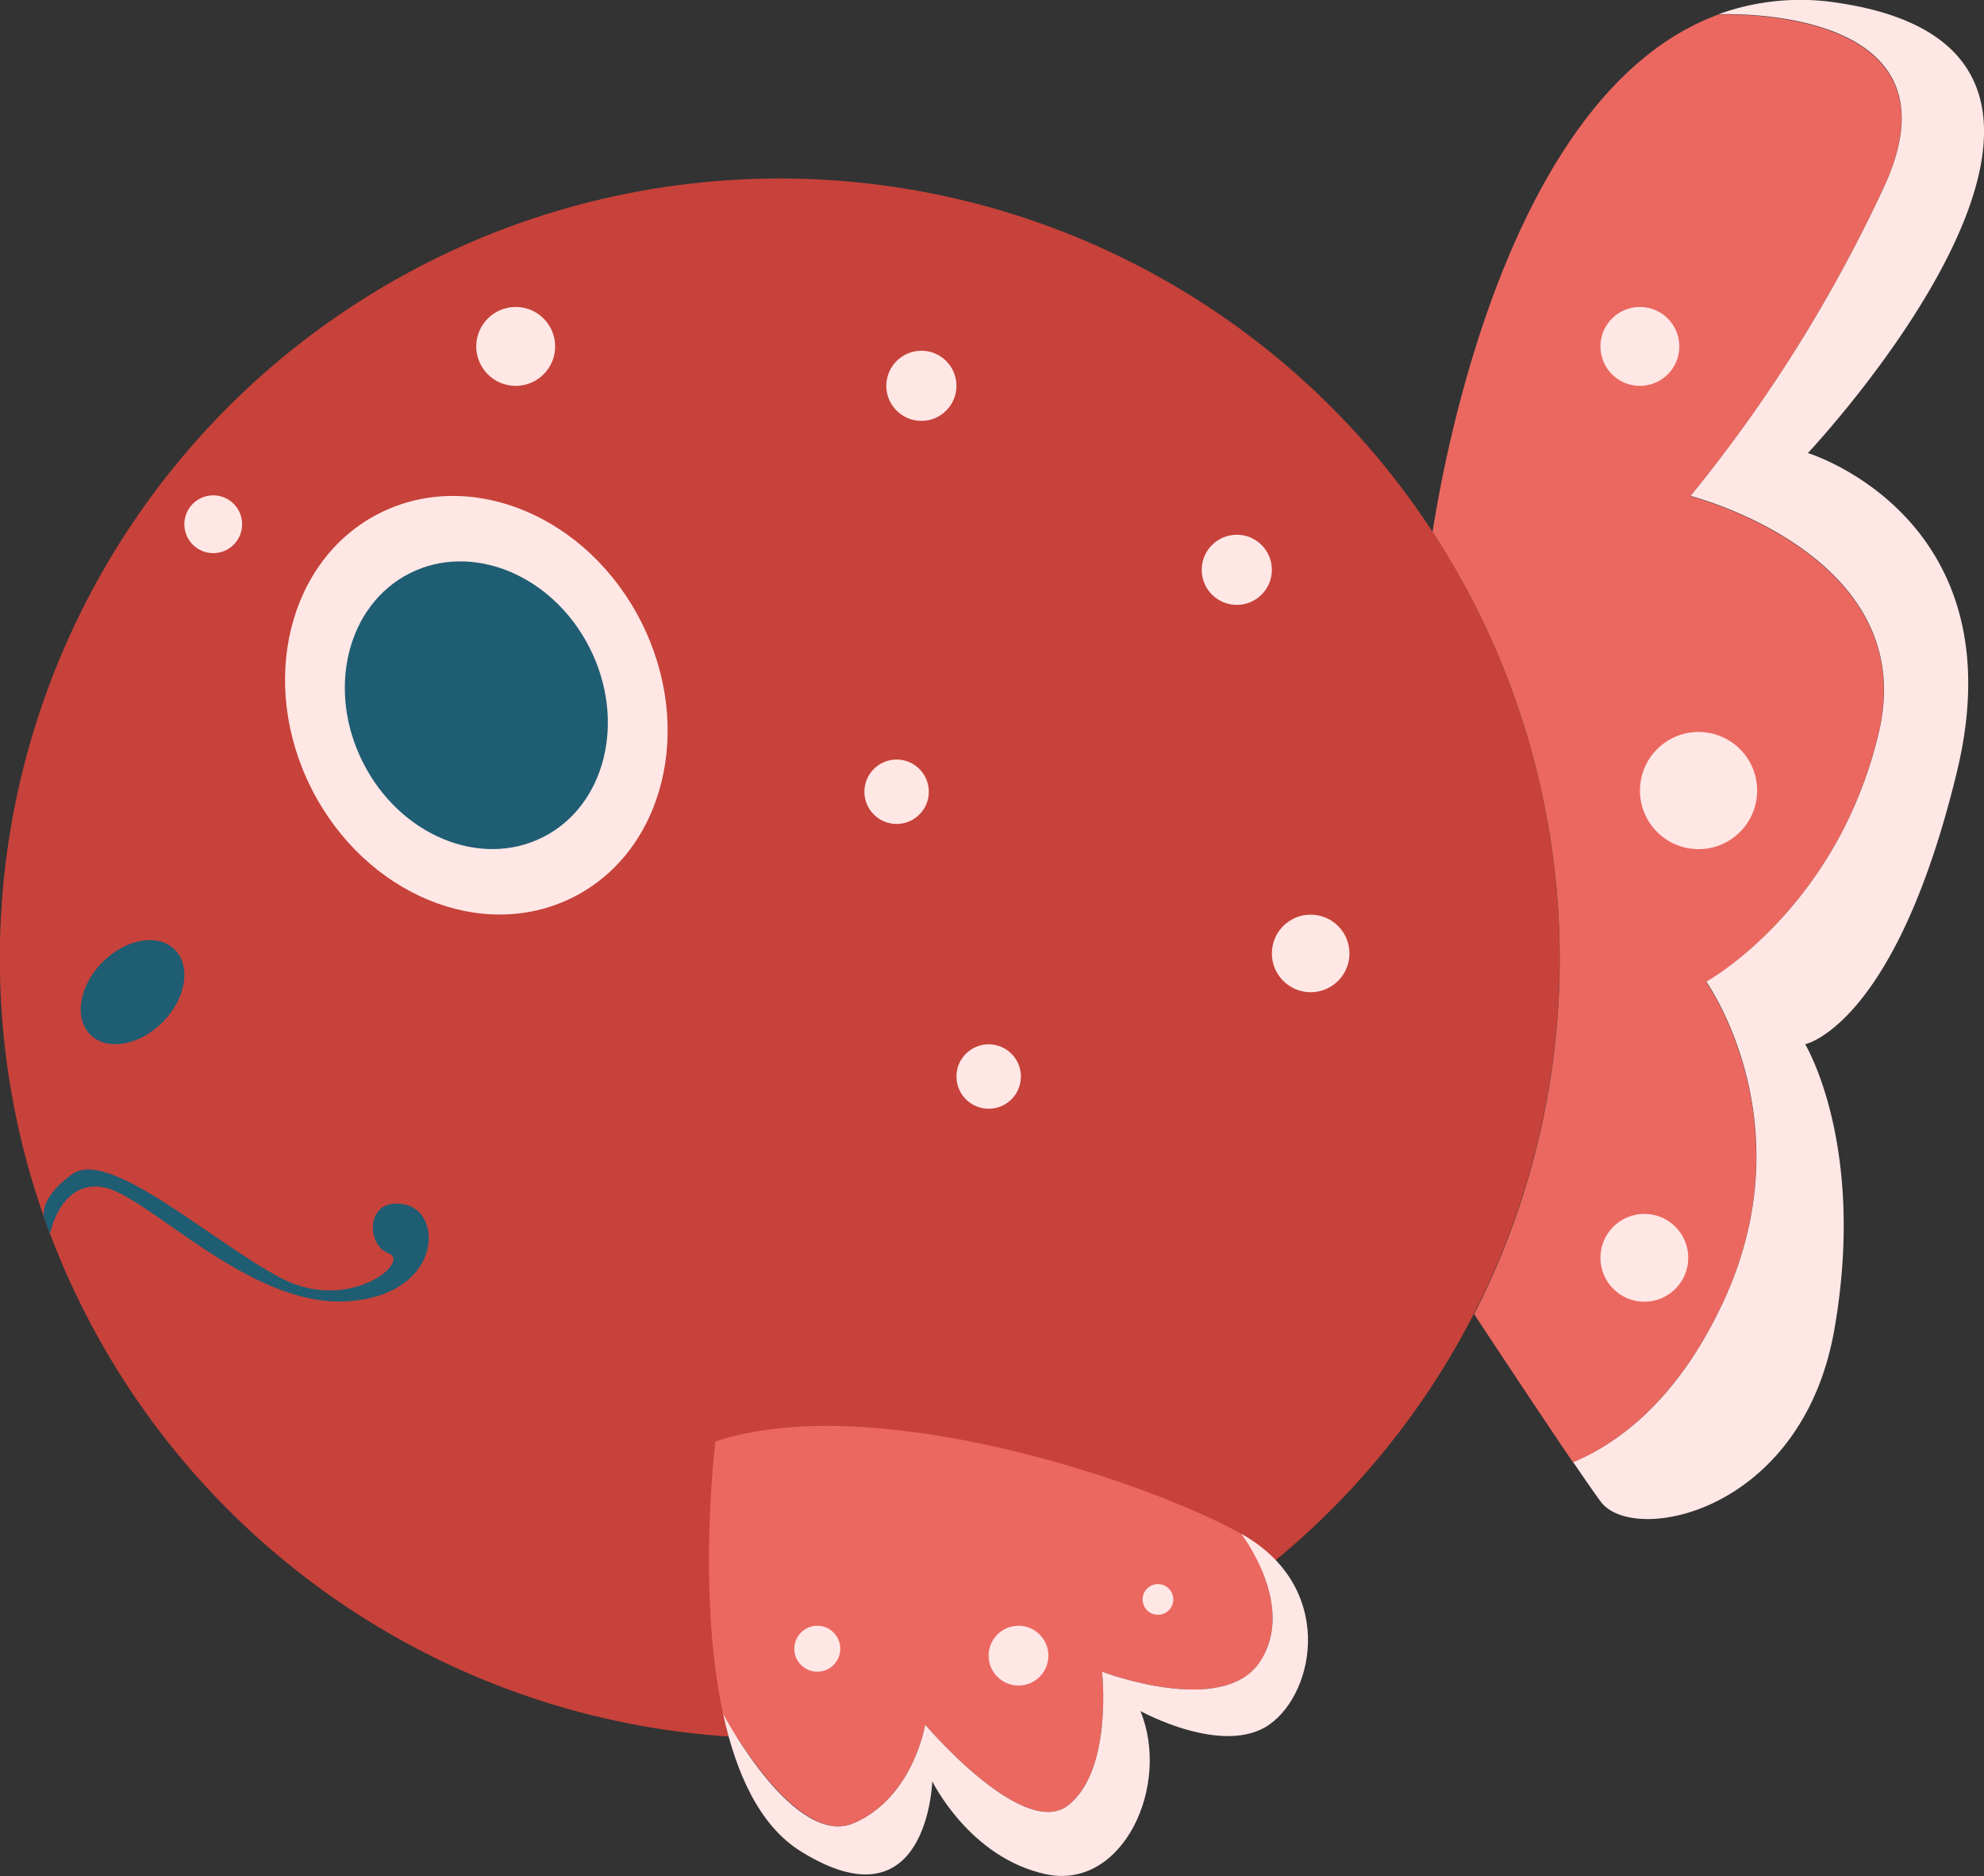 <svg xmlns="http://www.w3.org/2000/svg" viewBox="0 0 298.66 282.43"><rect x="0" y="0" width="298.66" height="282.43" fill="#333333" stroke="none"/><defs><style>.cls-1{fill:#c7423a;}.cls-2{fill:#ffe7e6;}.cls-3{fill:#1f5d73;}.cls-4{fill:#eb6860;}</style></defs><title>goldenfish</title><g id="fish2"><g id="_群組_" data-name="&lt;群組&gt;"><circle id="_路徑_" data-name="&lt;路徑&gt;" class="cls-1" cx="117.37" cy="144.27" r="117.4"/><ellipse id="_路徑_2" data-name="&lt;路徑&gt;" class="cls-2" cx="71.7" cy="106.17" rx="27.81" ry="32.37" transform="translate(-40.13 43.67) rotate(-26.77)"/><ellipse id="_路徑_3" data-name="&lt;路徑&gt;" class="cls-3" cx="71.7" cy="106.17" rx="19.12" ry="22.25" transform="translate(-40.13 43.67) rotate(-26.77)"/><ellipse id="_路徑_4" data-name="&lt;路徑&gt;" class="cls-3" cx="19.95" cy="149.37" rx="9.02" ry="6.4" transform="translate(-100.33 58.58) rotate(-45.35)"/><path id="_路徑_5" data-name="&lt;路徑&gt;" class="cls-3" d="M7.52,185.76s1.57-8.3,8.17-7,21.64,17.81,36.21,17.15,15-13.35,9.05-14.59-5.94,6.1-2.47,7.34-5.86,9.07-16.08,3.79-26-19.79-31.58-15.67-4.05,6.93-4.05,6.93Z"/><path id="_路徑_6" data-name="&lt;路徑&gt;" class="cls-4" d="M259.4,196c12.53-27-2.58-48.17-2.58-48.17s19.72-10.88,26-37.59-28.36-35.53-28.36-35.53a220.42,220.42,0,0,0,29-46.26c13.19-28-24.81-26.25-24.81-26.25-30.19,11.1-40.55,62.28-43,77.86a117.51,117.51,0,0,1,6.26,117.77c3.9,5.91,10.34,15.65,14.91,22.35C243.5,217.31,252.49,210.83,259.4,196Z"/><path id="_路徑_7" data-name="&lt;路徑&gt;" class="cls-2" d="M272.15,68.2S328.43,8.39,277,.48a36.21,36.21,0,0,0-18.32,1.67s38-1.78,24.81,26.25a220.42,220.42,0,0,1-29,46.26s34.63,8.82,28.36,35.53-26,37.59-26,37.59,15.11,21.15,2.58,48.17c-6.91,14.88-15.9,21.36-22.6,24.18,1.72,2.52,3.17,4.62,4.13,5.92,4.84,6.6,30.34,1.76,35.18-25.94s-4.4-42.91-4.4-42.91,13.63-2.82,22.86-41.08S272.15,68.2,272.15,68.2Z"/><path id="_路徑_8" data-name="&lt;路徑&gt;" class="cls-4" d="M128.64,274.42c8.9-4,10.63-14.79,10.63-14.79s14.76,17.43,21.52,12.15,5.11-20.12,5.11-20.12,18.14,6.93,23.75-1.48-2.81-19.29-2.81-19.29C172.66,223,131.44,209.12,107.7,217c0,0-2.84,22.58,1.15,41C109.17,258.59,119.87,278.32,128.64,274.42Z"/><path id="_路徑_9" data-name="&lt;路徑&gt;" class="cls-2" d="M186.84,230.89s8.41,10.88,2.81,19.29-23.75,1.48-23.75,1.48,1.65,14.84-5.11,20.12-21.52-12.15-21.52-12.15-1.73,10.83-10.63,14.79S109.17,258.59,108.85,258c1.94,8.91,5.46,16.83,11.71,20.71,19.12,11.87,19.78-10.56,19.78-10.56s5.61,11.56,17.15,14,18.8-13.36,14.18-24.57c0,0,12.54,6.93,19.46,2S201,238.8,186.84,230.89Z"/><circle id="_路徑_10" data-name="&lt;路徑&gt;" class="cls-2" cx="138.7" cy="58.08" r="5.28"/><circle id="_路徑_11" data-name="&lt;路徑&gt;" class="cls-2" cx="186.18" cy="85.78" r="5.28"/><circle id="_路徑_12" data-name="&lt;路徑&gt;" class="cls-2" cx="134.97" cy="119.19" r="4.85"/><circle id="_路徑_13" data-name="&lt;路徑&gt;" class="cls-2" cx="197.3" cy="143.53" r="5.84"/><circle id="_路徑_14" data-name="&lt;路徑&gt;" class="cls-2" cx="148.83" cy="162.06" r="4.85"/><circle id="_路徑_15" data-name="&lt;路徑&gt;" class="cls-2" cx="77.63" cy="52.15" r="5.94"/><circle id="_路徑_16" data-name="&lt;路徑&gt;" class="cls-2" cx="32.1" cy="78.92" r="4.35"/><circle id="_路徑_17" data-name="&lt;路徑&gt;" class="cls-2" cx="246.86" cy="52.15" r="5.94"/><circle id="_路徑_18" data-name="&lt;路徑&gt;" class="cls-2" cx="255.69" cy="119.01" r="8.82"/><circle id="_路徑_19" data-name="&lt;路徑&gt;" class="cls-2" cx="247.53" cy="189.35" r="6.61"/><circle id="_路徑_20" data-name="&lt;路徑&gt;" class="cls-2" cx="123.03" cy="248.2" r="3.46"/><circle id="_路徑_21" data-name="&lt;路徑&gt;" class="cls-2" cx="153.32" cy="249.24" r="4.5"/><circle id="_路徑_22" data-name="&lt;路徑&gt;" class="cls-2" cx="174.31" cy="240.78" r="2.31"/></g></g></svg>